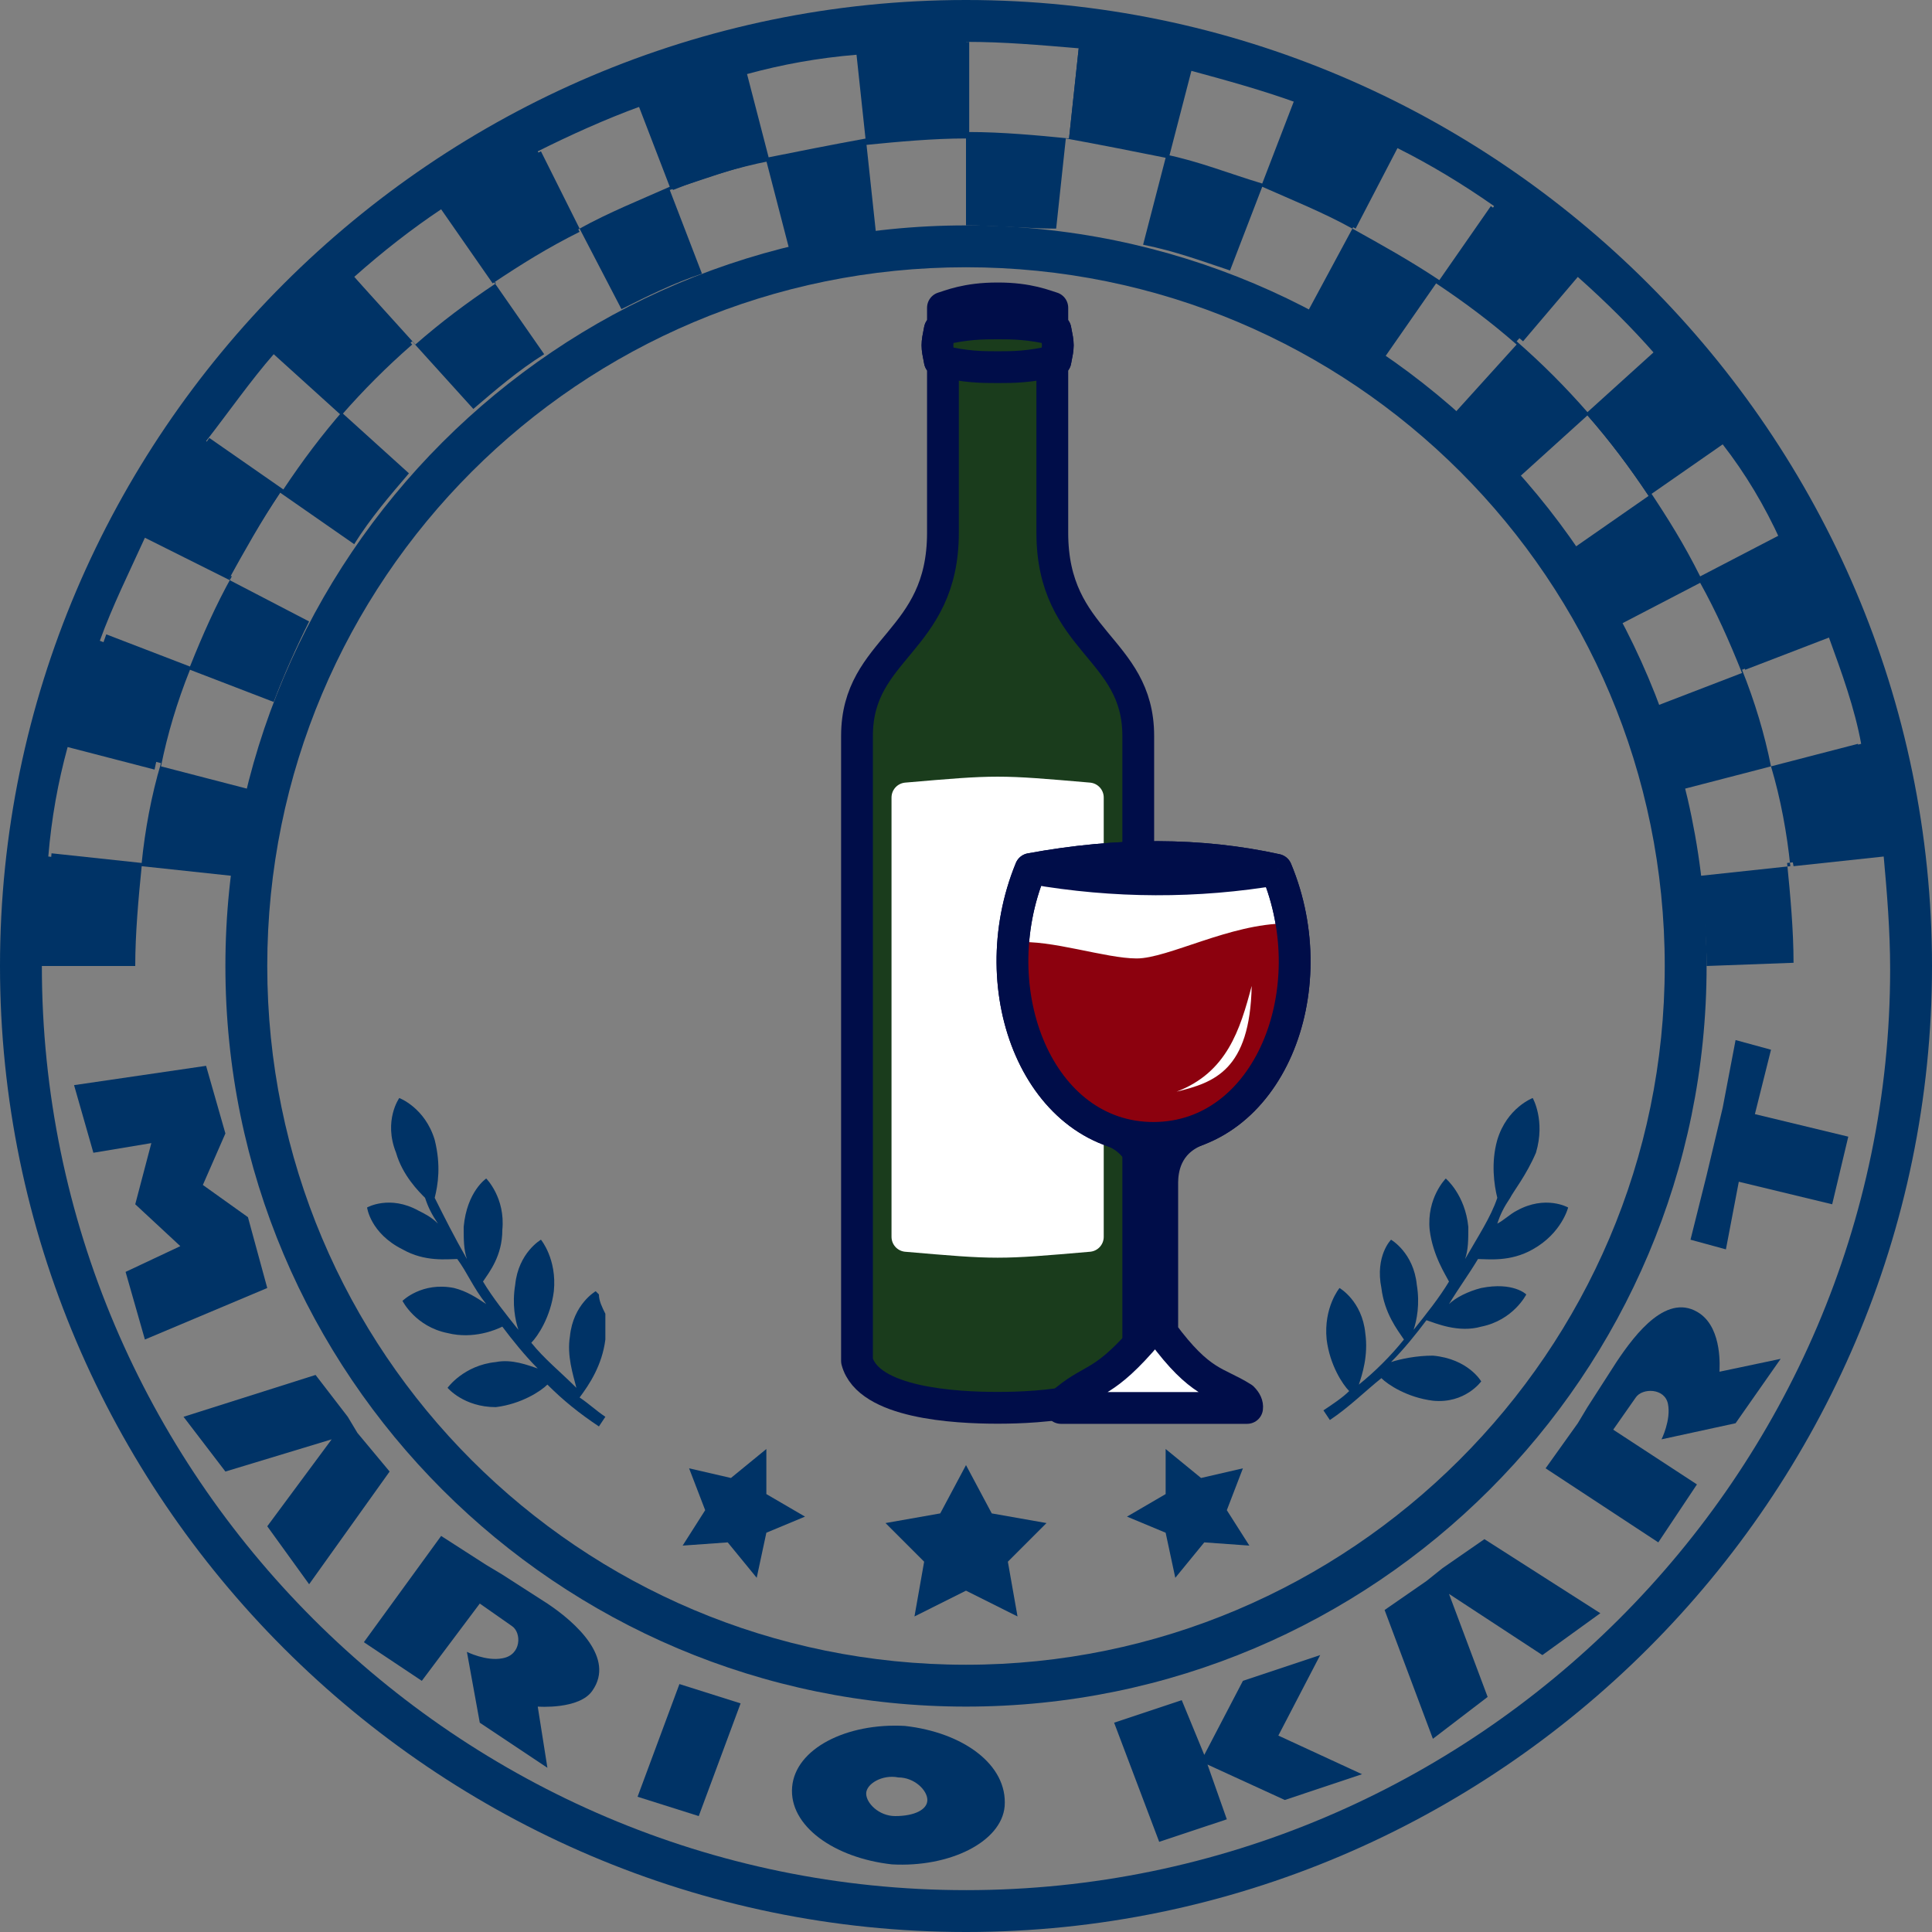 <?xml version="1.0" encoding="UTF-8" standalone="no"?>
<!-- Generator: Adobe Adobe Illustrator 24.2.0, SVG Export Plug-In . SVG Version: 6.00 Build 0)  -->

<svg
   version="1.1"
   id="レイヤー_1"
   x="0px"
   y="0px"
   width="60"
   height="60"
   viewBox="0 0 60 60"
   xml:space="preserve"
   xmlns="http://www.w3.org/2000/svg"
   xmlns:svg="http://www.w3.org/2000/svg"><rect x="0" y="0" width="60" height="60" fill="#808080" stroke="none"/><defs
   id="defs52" />
<style
   type="text/css"
   id="style1">
	.st0{fill:#003366;}
	.st1{fill:#2B2827;}
	.st2{fill:#BC1729;}
	.st3{fill:#E5E9F4;}
	.st4{fill:#A91927;}
	.st5{fill:#F8F3D7;}
	.st6{fill:#CC6A7A;}
	.st7{fill:#F1F2F8;}
	.st8{fill:#95172B;}
	.st9{fill:#027265;}
	.st10{fill:#EAE8DF;}
	.st11{fill:#5E4548;}
	.st12{fill:#DFDAB0;}
	.st13{fill:#CA4450;}
	.st14{fill:#328D80;}
	.st15{fill:#AAB7D2;}
</style>
<g
   id="g64"
   transform="translate(-365.934,-138.612)"><g
     id="g12"
     transform="translate(365.934,138.612)">
	<polygon
   class="st0"
   points="30.8,47 30,45.5 29.2,47 27.5,47.3 28.7,48.5 28.4,50.2 30,49.4 31.6,50.2 31.3,48.5 32.5,47.3 "
   id="polygon1" />
	<polygon
   class="st0"
   points="38.6,45.6 37.3,45.9 36.2,45 36.2,46.4 35,47.1 36.2,47.6 36.5,49 37.4,47.9 38.8,48 38.1,46.9 "
   id="polygon2" />
	<polygon
   class="st0"
   points="23.8,45 22.7,45.9 21.4,45.6 21.9,46.9 21.2,48 22.6,47.9 23.5,49 23.8,47.6 25,47.1 23.8,46.4 "
   id="polygon3" />
	<path
   class="st0"
   d="m 47.7,35.8 c 0.3,-1 -0.1,-1.7 -0.1,-1.7 0,0 -0.8,0.3 -1.1,1.3 -0.2,0.7 -0.1,1.4 0,1.8 -0.2,0.6 -0.6,1.2 -1,1.9 0.1,-0.3 0.1,-0.6 0.1,-1 -0.1,-1 -0.7,-1.5 -0.7,-1.5 0,0 -0.6,0.6 -0.5,1.6 0.1,0.8 0.5,1.4 0.6,1.6 -0.3,0.5 -0.7,1 -1.1,1.5 0.1,-0.3 0.2,-0.8 0.1,-1.4 -0.1,-1 -0.8,-1.4 -0.8,-1.4 0,0 -0.5,0.5 -0.3,1.5 0.1,0.8 0.5,1.3 0.7,1.6 -0.4,0.5 -0.9,1 -1.4,1.4 0.1,-0.3 0.3,-0.9 0.2,-1.6 -0.1,-1 -0.8,-1.4 -0.8,-1.4 0,0 -0.5,0.6 -0.4,1.6 0.1,0.8 0.5,1.4 0.7,1.6 -0.2,0.2 -0.5,0.4 -0.8,0.6 l 0.2,0.3 c 0.6,-0.4 1.1,-0.9 1.6,-1.3 0.2,0.2 0.8,0.6 1.6,0.7 1,0.1 1.5,-0.6 1.5,-0.6 0,0 -0.4,-0.7 -1.5,-0.8 -0.5,0 -1,0.1 -1.3,0.2 0.4,-0.4 0.8,-0.9 1.1,-1.3 0.3,0.1 1,0.4 1.7,0.2 1,-0.2 1.4,-1 1.4,-1 0,0 -0.4,-0.4 -1.4,-0.2 -0.4,0.1 -0.8,0.3 -1,0.5 0.3,-0.5 0.6,-0.9 0.9,-1.4 0.3,0 1,0.1 1.7,-0.3 0.9,-0.5 1.1,-1.3 1.1,-1.3 0,0 -0.7,-0.4 -1.6,0.1 -0.2,0.1 -0.4,0.3 -0.6,0.4 0.1,-0.3 0.2,-0.5 0.4,-0.8 0.1,-0.2 0.5,-0.7 0.8,-1.4 z"
   id="path3" />
	<path
   class="st0"
   d="m 18.8,41.6 c 0,-0.3 0,-0.6 0,-0.8 -0.1,-0.2 -0.2,-0.4 -0.2,-0.6 -0.1,-0.1 -0.1,-0.1 -0.1,-0.1 0,0 -0.7,0.4 -0.8,1.4 -0.1,0.6 0.1,1.2 0.2,1.6 -0.5,-0.5 -1,-0.9 -1.4,-1.4 0.2,-0.2 0.6,-0.8 0.7,-1.6 0.1,-1 -0.4,-1.6 -0.4,-1.6 0,0 -0.7,0.4 -0.8,1.4 -0.1,0.6 0,1.1 0.1,1.4 -0.4,-0.5 -0.8,-1 -1.1,-1.5 0.2,-0.3 0.6,-0.8 0.6,-1.6 0.1,-1 -0.5,-1.6 -0.5,-1.6 0,0 -0.6,0.4 -0.7,1.5 0,0.4 0,0.7 0.1,1 -0.4,-0.7 -0.7,-1.3 -1,-1.9 0.1,-0.4 0.2,-1 0,-1.8 -0.3,-1 -1.1,-1.3 -1.1,-1.3 0,0 -0.5,0.7 -0.1,1.7 0.2,0.7 0.7,1.2 0.9,1.4 0.1,0.3 0.2,0.5 0.4,0.8 -0.2,-0.2 -0.4,-0.3 -0.6,-0.4 -0.9,-0.5 -1.6,-0.1 -1.6,-0.1 0,0 0.1,0.8 1.1,1.3 0.7,0.4 1.4,0.3 1.7,0.3 0.3,0.4 0.5,0.9 0.9,1.4 -0.3,-0.2 -0.6,-0.4 -1,-0.5 -1,-0.2 -1.6,0.4 -1.6,0.4 0,0 0.4,0.8 1.4,1 0.8,0.2 1.5,-0.1 1.7,-0.2 0.3,0.4 0.7,0.9 1.1,1.3 -0.3,-0.1 -0.8,-0.3 -1.3,-0.2 -1,0.1 -1.5,0.8 -1.5,0.8 0,0 0.5,0.6 1.5,0.6 0.8,-0.1 1.4,-0.5 1.6,-0.7 0.5,0.5 1,0.9 1.6,1.3 L 18.8,44 c -0.3,-0.2 -0.5,-0.4 -0.8,-0.6 0.3,-0.4 0.7,-1 0.8,-1.8 z"
   id="path4" />
	<g
   id="g11">
		<g
   id="g5">
			<path
   class="st0"
   d="M 30,0 C 13.5,0 0,13.5 0,30 0,46.5 13.5,60 30,60 46.5,60 60,46.5 60,30 60,13.5 46.5,0 30,0 Z m 0,58.7 C 14.2,58.7 1.3,45.8 1.3,30 v 0 h 2.8 c 0,-1 0.1,-2.1 0.2,-3.1 L 1.5,26.6 c 0.1,-1.2 0.3,-2.3 0.6,-3.4 l 2.7,0.7 c 0.2,-1 0.6,-2 0.9,-3 l -2.6,-1 C 3.5,18.8 4,17.8 4.5,16.7 L 7.1,18 c 0.5,-0.9 1,-1.8 1.6,-2.7 L 6.4,13.7 C 7.1,12.8 7.8,11.8 8.5,11 l 2.1,1.9 c 0.7,-0.8 1.4,-1.5 2.2,-2.2 L 11,8.6 c 0.9,-0.8 1.8,-1.5 2.7,-2.1 l 1.6,2.3 C 16.2,8.2 17,7.7 18,7.2 L 16.7,4.7 c 1,-0.5 2.1,-1 3.2,-1.4 l 1,2.6 c 1,-0.4 2,-0.7 3,-0.9 L 23.2,2.3 C 24.3,2 25.4,1.8 26.6,1.7 l 0.3,2.8 C 27.9,4.4 29,4.3 30,4.3 v -3 c 1.2,0 2.3,0.1 3.5,0.2 l -0.3,2.8 c 1,0.1 2.1,0.3 3.1,0.6 L 37,2.2 c 1.1,0.3 2.2,0.6 3.3,1 l -1,2.6 c 1,0.4 1.9,0.8 2.8,1.3 l 1.3,-2.5 c 1,0.5 2,1.1 3,1.8 l -1.6,2.3 c 0.9,0.6 1.7,1.2 2.5,1.9 l 1.7,-2 c 0.9,0.8 1.7,1.6 2.4,2.4 l -2.1,1.9 c 0.7,0.8 1.3,1.6 1.9,2.5 l 2.3,-1.6 c 0.7,0.9 1.3,1.9 1.8,3 L 52.9,18 c 0.5,0.9 0.9,1.9 1.3,2.8 l 2.6,-1 c 0.4,1.1 0.8,2.2 1,3.3 l -2.7,0.7 c 0.2,1 0.4,2 0.6,3.1 l 2.8,-0.3 c 0.1,1.1 0.2,2.3 0.2,3.5 0,15.7 -12.9,28.6 -28.7,28.6 z"
   id="path5" />
		</g>
		<path
   class="st0"
   d="M 30,8.3 C 42,8.3 51.7,18 51.7,30 51.7,42 41.9,51.7 30,51.7 18,51.7 8.3,42 8.3,30 8.3,18 18,8.3 30,8.3 M 30,7 C 17.3,7 7,17.3 7,30 7,42.7 17.3,53 30,53 42.7,53 53,42.7 53,30 53,17.3 42.7,7 30,7 Z"
   id="path6" />
		<polygon
   class="st0"
   points="5.6,38.7 3.9,39.5 4.5,41.6 8.3,40 7.7,37.8 6.3,36.8 7,35.2 6.4,33.1 2.3,33.7 2.9,35.8 4.7,35.5 4.2,37.4 "
   id="polygon6" />
		<path
   class="st0"
   d="m 17,49.8 -1.4,-0.9 -0.5,-0.3 -1.4,-0.9 -2.4,3.3 1.8,1.2 1.8,-2.4 1,0.7 c 0.3,0.2 0.3,0.9 -0.3,1 -0.5,0.1 -1.1,-0.2 -1.1,-0.2 l 0.4,2.2 2.1,1.4 -0.3,-1.9 c 0,0 1.3,0.1 1.7,-0.5 0.7,-1 -0.5,-2.1 -1.4,-2.7 z"
   id="path7" />
		<polygon
   class="st0"
   points="19.8,55.8 21.7,56.4 23,52.9 21.1,52.3 "
   id="polygon7" />
		<g
   id="g8">
			<path
   class="st0"
   d="m 28.1,53.6 c -1.8,-0.1 -3.4,0.7 -3.5,1.9 -0.1,1.2 1.3,2.2 3.1,2.4 1.8,0.1 3.4,-0.7 3.5,-1.8 0.1,-1.3 -1.3,-2.3 -3.1,-2.5 z m -0.3,2.8 c -0.5,0 -0.9,-0.4 -0.9,-0.7 0,-0.3 0.5,-0.6 1,-0.5 0.5,0 0.9,0.4 0.9,0.7 0,0.3 -0.4,0.5 -1,0.5 z"
   id="path8" />
		</g>
		<polygon
   class="st0"
   points="9.8,42.7 5.7,44 7,45.7 10.3,44.7 8.3,47.4 9.6,49.2 12.1,45.7 11.1,44.5 10.8,44 "
   id="polygon8" />
		<polygon
   class="st0"
   points="42.3,55.1 39.7,53.9 41,51.4 38.6,52.2 37.4,54.5 36.7,52.8 34.6,53.5 36,57.2 38.1,56.5 37.5,54.8 39.9,55.9 "
   id="polygon9" />
		<polygon
   class="st0"
   points="43,50 44.5,54 46.2,52.7 45,49.5 47.9,51.4 49.7,50.1 46.1,47.8 44.8,48.7 44.3,49.1 "
   id="polygon10" />
		<path
   class="st0"
   d="m 52.8,40.8 c -1,-0.7 -2,0.6 -2.6,1.5 l -0.9,1.4 -0.3,0.5 -1,1.4 3.5,2.3 1.2,-1.8 -2.6,-1.7 0.7,-1 c 0.2,-0.3 0.9,-0.3 1,0.2 0.1,0.5 -0.2,1.1 -0.2,1.1 l 2.3,-0.5 1.4,-2 -1.9,0.4 c 0,-0.1 0.1,-1.3 -0.6,-1.8 z"
   id="path10" />
		<polygon
   class="st0"
   points="55,32.6 53.9,32.3 53.5,34.4 53,36.5 52.5,38.5 53.6,38.8 54,36.7 56.9,37.4 57.4,35.3 54.5,34.6 "
   id="polygon11" />
		<path
   class="st0"
   d="m 53,30 c 0,-0.9 -0.1,-1.9 -0.2,-2.8 l 2.8,-0.3 c -0.1,-1 -0.3,-2.1 -0.6,-3.1 l -2.7,0.7 c -0.2,-0.9 -0.5,-1.8 -0.8,-2.6 l 2.6,-1 c -0.4,-1 -0.8,-1.9 -1.3,-2.8 l -2.5,1.3 C 49.9,18.6 49.4,17.8 48.9,17 l 2.3,-1.6 C 50.6,14.5 50,13.7 49.3,12.9 l -2.1,1.9 c -0.6,-0.7 -1.3,-1.4 -2,-2 l 1.9,-2.1 C 46.3,10 45.5,9.4 44.6,8.8 L 43,11.1 c -0.8,-0.5 -1.6,-1 -2.4,-1.4 L 42,7.1 C 41.1,6.6 40.1,6.2 39.2,5.8 l -1,2.6 C 37.3,8.1 36.5,7.8 35.5,7.6 l 0.7,-2.7 c -1,-0.2 -2,-0.4 -3.1,-0.6 L 32.8,7.1 C 31.9,7.1 30.9,7 30,7 V 4.2 c -1,0 -2.1,0.1 -3.1,0.2 l 0.3,2.8 C 26.3,7.3 25.4,7.5 24.5,7.7 L 23.8,5 c -1,0.2 -2,0.6 -3,0.9 l 1,2.6 C 20.9,8.8 20.1,9.2 19.3,9.6 L 18,7.1 c -0.9,0.5 -1.8,1 -2.7,1.6 l 1.6,2.3 c -0.8,0.5 -1.5,1.1 -2.2,1.7 L 12.8,10.6 C 12,11.3 11.3,12 10.6,12.8 l 2.1,1.9 c -0.6,0.7 -1.2,1.4 -1.7,2.2 L 8.7,15.3 C 8.1,16.2 7.6,17 7.1,18 l 2.5,1.3 C 9.2,20.1 8.8,21 8.5,21.8 l -2.6,-1 c -0.4,1 -0.7,2 -0.9,3 l 2.7,0.7 C 7.5,25.4 7.3,26.3 7.2,27.2 L 4.4,26.9 C 4.3,27.9 4.2,29 4.2,30 H 1.4 c 0,-1.2 0.1,-2.3 0.2,-3.5 l 2.8,0.3 C 4.5,25.8 4.7,24.7 5,23.7 L 2.3,23 c 0.3,-1.1 0.6,-2.2 1,-3.3 l 2.6,1 c 0.4,-1 0.8,-1.9 1.3,-2.8 L 4.7,16.6 c 0.5,-1 1.1,-2 1.8,-3 l 2.3,1.6 C 9.4,14.3 10,13.5 10.7,12.7 L 8.6,11 C 9.4,10.1 10.2,9.3 11,8.6 l 1.9,2.1 C 13.7,10 14.5,9.4 15.4,8.8 L 13.8,6.5 c 0.9,-0.7 1.9,-1.3 3,-1.8 L 18,7.1 c 0.9,-0.5 1.9,-0.9 2.8,-1.3 l -1,-2.6 c 1.1,-0.4 2.2,-0.8 3.3,-1 l 0.7,2.7 c 1,-0.2 2,-0.4 3.1,-0.6 L 26.6,1.5 c 1.1,-0.1 2.3,-0.2 3.5,-0.2 v 2.8 c 1,0 2.1,0.1 3.1,0.2 l 0.3,-2.8 c 1.2,0.1 2.3,0.3 3.4,0.6 l -0.7,2.7 c 1,0.2 2,0.6 3,0.9 l 1,-2.6 c 1.1,0.4 2.1,0.9 3.2,1.4 L 42,7.1 c 0.9,0.5 1.8,1 2.7,1.6 l 1.6,-2.3 c 0.9,0.7 1.9,1.4 2.7,2.1 l -1.9,2.1 c 0.8,0.7 1.5,1.4 2.2,2.2 l 2.1,-1.9 c 0.8,0.9 1.5,1.8 2.1,2.7 l -2.3,1.6 c 0.6,0.9 1.1,1.7 1.6,2.7 l 2.5,-1.3 c 0.5,1 1,2.1 1.4,3.2 l -2.6,1 c 0.4,1 0.7,2 0.9,3 l 2.7,-0.7 c 0.3,1.1 0.5,2.2 0.6,3.4 l -2.8,0.3 c 0.1,1 0.2,2.1 0.2,3.1 z"
   id="path11" />
	</g>
</g></g>

<g
   id="g55"
   transform="matrix(0.031,0,0,0.031,106.977,2.705)"
   style="fill:#1a3c1c;fill-opacity:1;stroke-width:31.849;stroke-dasharray:none"><g
     id="g65"><g
       id="g63"
       transform="matrix(0.447,0,0,0.447,-1276.805,722.529)"
       style="fill:#1a3c1c;fill-opacity:1;stroke-width:71.239;stroke-dasharray:none"><path
         id="path55"
         style="fill:#1a3c1c;fill-opacity:1;stroke:#000d49;stroke-width:71.239;stroke-linejoin:round;stroke-dasharray:none;stroke-opacity:1;paint-order:markers fill stroke"
         d="m -2627.835,-1142.813 c -70.205,-0.212 -107.769,16.864 -122.567,21.012 v 47.44 c -2.318,0.519 -4.607,1.023 -7.004,1.587 -7.004,35.019 -7.004,35.019 0,70.038 2.396,0.564 4.685,1.067 7.004,1.587 v 383.625 c 0,245.52 -192.606,256.567 -192.606,455.25 V 1238.495 c 25.274,94.323 219.099,105.058 315.173,105.058 96.074,0 289.899,-10.734 315.173,-105.058 V -162.274 c 0,-198.683 -192.606,-209.73 -192.606,-455.25 v -383.625 c 2.318,-0.519 4.607,-1.023 7.004,-1.587 7.004,-35.019 7.004,-35.019 0,-70.038 -2.396,-0.564 -4.685,-1.067 -7.004,-1.587 v -47.44 c -14.799,-4.147 -52.362,-21.224 -122.567,-21.012 z" /><path
         style="display:inline;fill:#1a3c1c;fill-opacity:1;stroke:#000d49;stroke-width:71.239;stroke-linejoin:round;stroke-dasharray:none;stroke-opacity:1;paint-order:markers fill stroke"
         d="m -2627.836,-1086.783 c -35.019,0 -70.038,10e-5 -129.57,14.008 -7.004,35.019 -7.004,35.02 0,70.039 59.533,14.008 94.553,14.008 129.572,14.008 35.019,-5e-5 70.037,-2.1e-4 129.57,-14.008 7.004,-35.019 7.004,-35.02 0,-70.039 -59.533,-14.008 -94.552,-14.008 -129.57,-14.008 z"
         id="path56" /><path
         style="fill:#ffffff;fill-opacity:1;stroke:#ffffff;stroke-width:67.107;stroke-linejoin:round;stroke-dasharray:none;stroke-opacity:1;paint-order:markers fill stroke"
         d="m -2832.09,-24.207 c 204.255,-17.581 204.255,-17.581 408.51,0 V 960.351 c -204.255,17.581 -204.255,17.581 -408.51,0 z"
         id="path62" /></g><g
       id="g55-4"
       transform="matrix(2.486,0,0,2.486,-1872.756,1002.527)"
       style="stroke-width:12.812;stroke-dasharray:none"><path
         style="fill:#ffffff;fill-opacity:1;stroke:#000d49;stroke-width:12.812;stroke-linejoin:round;stroke-dasharray:none;stroke-opacity:1;paint-order:markers fill stroke"
         d="m -219.508,-88.176 c 35.498,-6.52 68.512,-6.417 99.043,0.31 20.388,48.745 -3.178,107.882 -49.366,108.047 -46.188,0.165 -69.969,-58.974 -49.677,-108.357 z"
         id="path52" /><path
         style="fill:#ffffff;fill-opacity:1;stroke:#000d49;stroke-width:12.812;stroke-linejoin:round;stroke-dasharray:none;stroke-opacity:1;paint-order:markers fill stroke"
         d="m -185.858,17.666 c 10.71,4.371 13.872,15.591 13.813,19.941 v 61.126 c -17.817,21.06 -21.899,17.853 -32.871,26.779 -1.481,1.08 -2.854,2.743 -2.335,3.489 h 75.006 c 0.167,-1.308 -0.434,-2.652 -1.804,-4.032 -10.611,-6.708 -16.907,-5.356 -32.392,-26.313 V 37.821 c 0.1,-4.345 1.024,-15.782 14.268,-20.852 -12.316,4.05 -23.544,4.282 -33.684,0.696 z"
         id="path53" /><path
         id="path54"
         style="fill:#8c010e;fill-opacity:1;stroke:none;stroke-width:12.812;stroke-linejoin:round;stroke-dasharray:none;stroke-opacity:1;paint-order:markers stroke fill"
         d="m -116.514,-66.214 c -22.382,0 -47.629,14.078 -60.217,14.078 -12.587,0 -34.688,-7.698 -48.635,-6.476 -7.775,51.214 22.606,78.685 55.88,78.791 33.274,0.106 65.687,-34.096 52.972,-86.392 z m -13.886,25.153 c -0.676,34.094 -15.2,38.932 -30.271,42.613 20.283,-7.718 25.606,-24.956 30.271,-42.613 z" /><path
         style="fill:none;fill-opacity:1;stroke:#000d49;stroke-width:12.812;stroke-linejoin:round;stroke-dasharray:none;stroke-opacity:1;paint-order:markers fill stroke"
         d="m -219.508,-88.176 c 35.498,-6.52 68.512,-6.417 99.043,0.31 20.388,48.745 -3.178,107.882 -49.366,108.047 -46.188,0.165 -69.969,-58.974 -49.677,-108.357 z"
         id="path55-8" /><path
         style="fill:#ffffff;fill-opacity:1;stroke:#000d49;stroke-width:31.849;stroke-linejoin:round;stroke-dasharray:none;stroke-opacity:1;paint-order:markers fill stroke"
         d="m -2418.401,783.343 c 82.735,14.333 164.8,14.59 246.196,0.772"
         id="path64"
         transform="matrix(0.402,0,0,0.402,753.393,-403.308)" /></g></g></g></svg>
